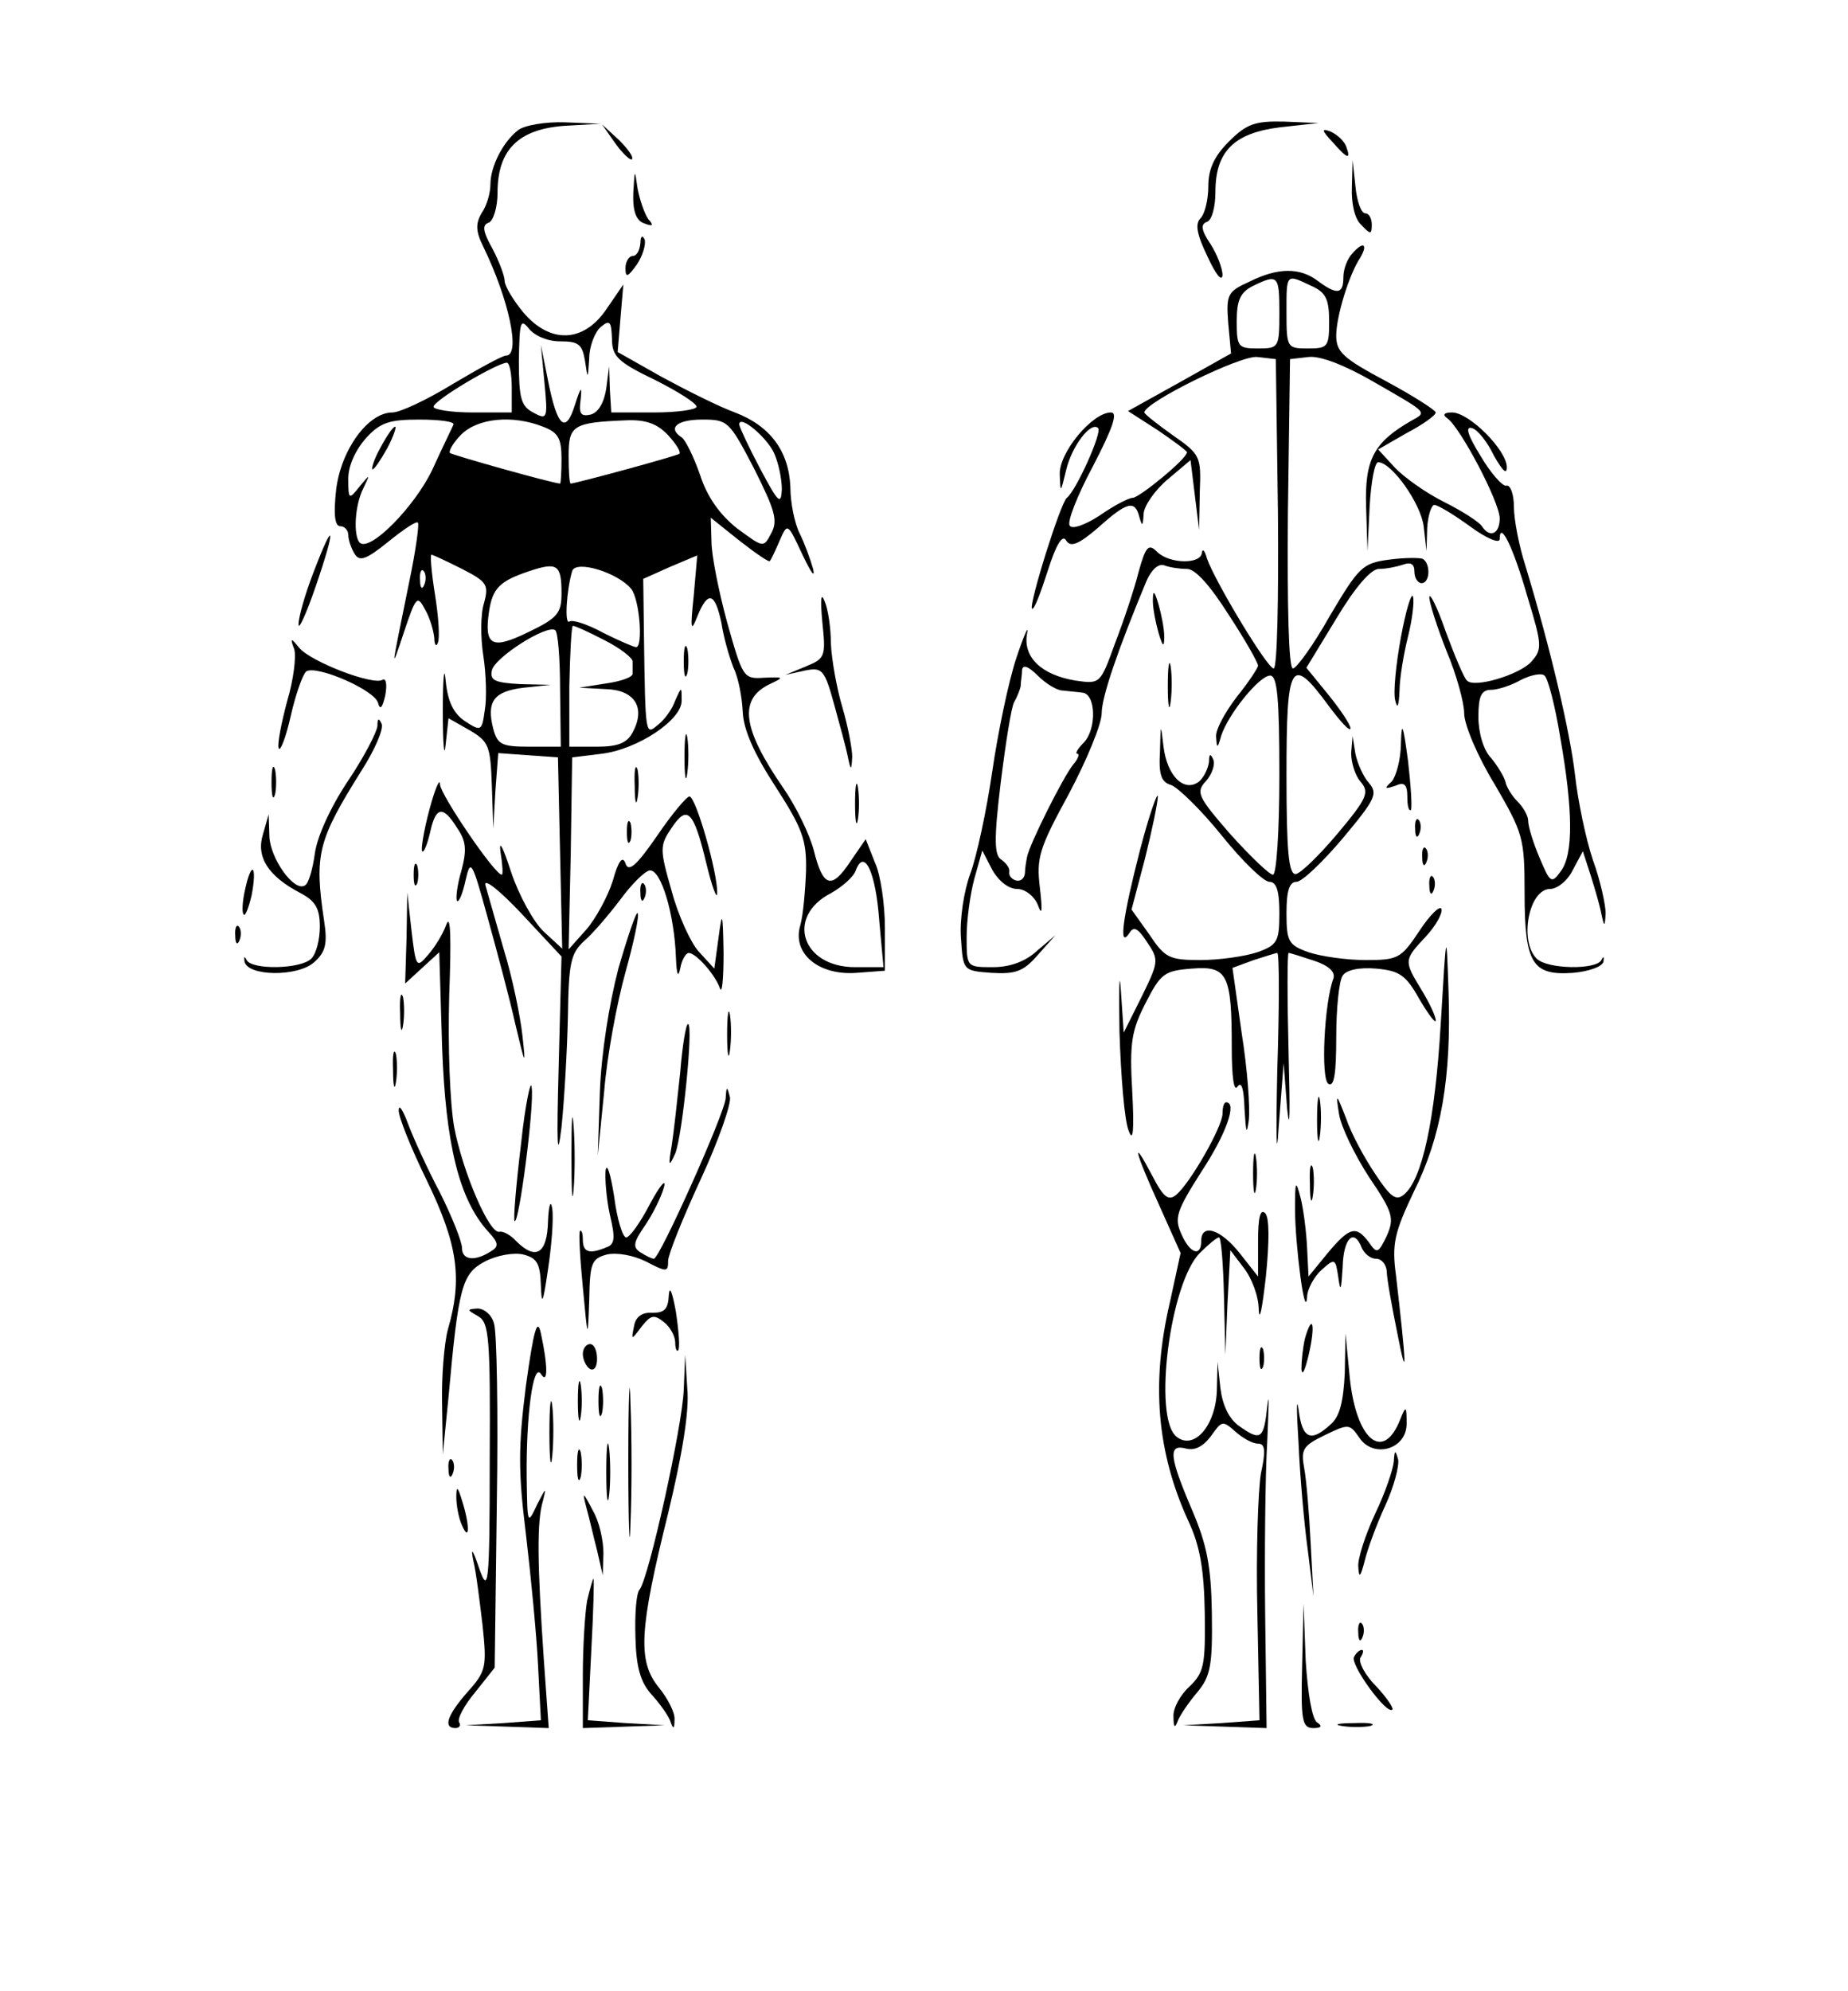 <?xml version="1.0" standalone="no"?>
<!DOCTYPE svg PUBLIC "-//W3C//DTD SVG 20010904//EN"
 "http://www.w3.org/TR/2001/REC-SVG-20010904/DTD/svg10.dtd">
<svg version="1.0" xmlns="http://www.w3.org/2000/svg"
 width="260pt" height="280pt" viewBox="0 0 260 280"
 preserveAspectRatio="xMidYMid meet">

<g transform="translate(0,280) scale(0.1,-0.1)"
fill="#000000" stroke="none">
<path d="M729 2617 c-21 -16 -39 -51 -39 -76 0 -12 -5 -30 -12 -40 -9 -15 -9
-26 2 -48 36 -74 53 -153 32 -153 -5 0 -38 -18 -75 -40 -36 -22 -74 -40 -85
-40 -34 0 -72 -52 -79 -108 -4 -36 -2 -52 6 -52 6 0 11 -6 11 -12 0 -7 4 -19
9 -27 7 -11 16 -8 47 17 21 17 40 30 42 27 2 -2 -3 -39 -12 -82 -26 -128 -27
-130 -8 -73 17 51 19 54 30 33 7 -12 12 -30 13 -40 0 -10 3 -13 5 -7 3 6 1 37
-4 68 -5 31 -7 56 -5 56 2 0 21 -9 43 -20 35 -18 38 -22 31 -48 -5 -15 -5 -49
-1 -74 4 -26 5 -61 2 -77 -4 -29 -5 -30 -28 -15 -16 11 -24 27 -27 57 -2 23
-4 4 -4 -43 0 -47 2 -68 4 -47 l4 37 30 -17 c27 -16 29 -22 31 -78 l2 -60 3
53 4 53 42 -3 42 -3 3 -135 3 -134 -26 24 c-14 13 -35 51 -46 84 -11 34 -17
46 -15 29 3 -18 4 -33 2 -33 -10 0 -86 112 -87 127 0 10 -7 -6 -15 -36 -8 -30
-12 -56 -10 -58 2 -3 7 9 11 26 8 37 18 39 38 7 13 -19 14 -31 6 -61 -6 -20
-8 -39 -6 -42 3 -2 8 11 12 29 7 31 9 28 31 -52 13 -47 31 -114 39 -150 14
-59 15 -61 10 -16 -3 27 -14 81 -26 120 -11 39 -23 80 -26 91 -3 11 19 -6 51
-40 l56 -60 -4 -155 c-3 -110 -2 -135 4 -85 4 39 8 109 9 156 1 74 4 88 22
105 12 10 35 37 51 58 16 22 35 41 42 42 16 2 35 -62 37 -123 1 -23 3 -29 6
-15 2 12 8 22 12 22 10 0 37 -30 44 -50 3 -8 5 14 5 50 -1 58 -2 60 -7 22 l-6
-44 -22 24 c-11 12 -29 51 -38 85 -17 59 -17 64 0 89 22 33 31 24 49 -51 8
-33 15 -51 15 -41 1 28 -30 136 -39 136 -4 0 -25 -25 -46 -56 -29 -42 -40 -51
-44 -38 -4 11 -10 4 -18 -25 -7 -22 -24 -53 -37 -68 l-25 -28 3 135 2 135 41
5 c51 6 114 48 113 75 0 20 0 20 -9 0 -4 -12 -15 -27 -24 -34 -18 -15 -18 -18
-20 125 l-1 80 38 17 38 16 -5 -57 c-5 -47 -4 -52 5 -29 15 37 25 34 34 -9 3
-20 11 -48 17 -63 7 -14 12 -42 13 -62 1 -25 16 -59 46 -105 38 -59 44 -75 43
-119 -1 -27 -4 -62 -8 -76 -12 -40 26 -71 79 -67 l40 3 0 60 c0 33 -6 75 -14
92 l-13 33 -22 -32 c-26 -39 -38 -36 -51 16 -6 23 -25 62 -43 88 -58 84 -63
125 -19 146 21 10 20 10 -8 9 -29 -2 -30 0 -52 78 -12 44 -22 95 -22 113 l-1
34 40 -32 c23 -18 42 -31 43 -29 2 2 8 15 14 29 11 25 11 25 32 -20 12 -25 18
-34 15 -20 -4 14 -12 36 -19 50 -7 14 -13 43 -13 65 -2 50 -28 86 -78 105 -22
8 -68 31 -103 50 l-62 35 4 48 4 47 -24 -35 c-32 -47 -79 -49 -117 -4 -14 17
-26 37 -26 44 0 7 -8 28 -17 45 -14 25 -15 34 -5 37 6 3 12 21 12 42 0 60 29
89 93 94 l52 3 -50 2 c-27 1 -57 -4 -66 -11z m59 -297 c26 0 31 -4 35 -27 4
-27 4 -27 6 3 0 17 8 37 16 44 13 11 15 8 16 -16 0 -25 8 -33 60 -58 32 -16
59 -33 59 -38 0 -4 -27 -8 -60 -8 l-60 0 -2 33 -1 32 -4 -31 c-3 -20 -11 -34
-22 -37 -14 -3 -17 1 -14 22 2 19 0 17 -8 -8 -13 -42 -25 -32 -38 34 l-10 50
5 -53 c5 -51 4 -53 -16 -42 -17 9 -20 20 -20 73 1 54 2 60 14 45 8 -10 26 -18
44 -18z m-68 -65 l0 -35 -55 0 c-30 0 -55 4 -55 8 0 9 88 61 103 62 4 0 7 -16
7 -35z m-82 -52 c-2 -5 -16 -33 -30 -64 -25 -52 -88 -116 -102 -102 -9 10 -7
52 5 76 10 21 10 21 -5 3 -15 -19 -16 -19 -16 11 0 18 10 40 25 57 20 22 33
26 75 26 29 0 50 -3 48 -7z m126 -3 c21 -8 26 -16 26 -45 0 -19 -1 -35 -2 -35
-13 1 -151 40 -155 43 -2 3 5 15 16 26 23 23 72 28 115 11z m176 -12 c11 -12
18 -23 16 -26 -3 -3 -143 -41 -153 -42 -2 0 -3 18 -3 39 0 43 6 47 82 50 27 1
43 -5 58 -21z m121 -47 c29 -58 34 -73 24 -91 -11 -21 -11 -20 -48 7 -24 19
-42 44 -52 75 -9 26 -21 50 -26 53 -20 13 -7 25 29 25 36 0 38 -2 73 -69z m28
22 c6 -13 11 -36 11 -51 -1 -23 -5 -19 -30 28 -16 30 -29 58 -30 63 0 15 39
-18 49 -40z m-299 -197 c0 -28 -5 -35 -47 -55 -51 -25 -62 -19 -55 29 5 33 15
43 57 57 39 13 45 9 45 -31z m98 6 c12 -15 17 -82 7 -82 -3 0 -24 9 -46 20
-22 12 -43 19 -48 16 -7 -5 -4 44 4 71 5 16 64 -2 83 -25z m-291 6 c-3 -8 -6
-5 -6 6 -1 11 2 17 5 13 3 -3 4 -12 1 -19z m191 -148 l1 -80 -44 0 c-39 0 -45
3 -51 25 -10 39 1 53 43 58 l38 4 -43 1 c-35 2 -43 5 -40 19 3 18 77 65 89 57
4 -2 7 -40 7 -84z m62 70 c22 -11 40 -25 40 -30 0 -6 0 -13 0 -17 1 -5 -16
-11 -37 -14 l-38 -6 37 -2 c41 -1 57 -26 38 -61 -8 -15 -21 -20 -50 -20 l-39
0 0 85 c1 47 3 85 5 85 3 0 23 -9 44 -20z m387 -394 l6 -66 -40 0 c-75 0 -98
71 -34 104 16 9 32 23 35 32 12 32 28 -2 33 -70z"/>
<path d="M535 2170 c-9 -16 -13 -30 -11 -30 3 0 12 14 21 30 9 17 13 30 11 30
-3 0 -12 -13 -21 -30z"/>
<path d="M1729 2601 c-21 -21 -29 -39 -29 -63 0 -19 -5 -39 -11 -45 -8 -8 -5
-23 10 -54 11 -24 20 -36 21 -26 0 10 -8 30 -17 44 -13 19 -14 28 -5 31 7 2
12 21 12 42 0 57 26 83 91 91 l54 6 -48 2 c-41 1 -53 -3 -78 -28z"/>
<path d="M866 2598 c10 -14 21 -24 23 -22 3 3 -6 15 -18 27 l-24 22 19 -27z"/>
<path d="M1875 2600 c21 -24 26 -25 19 -6 -3 8 -13 17 -22 21 -13 5 -13 2 3
-15z"/>
<path d="M1902 2537 c-1 -23 4 -45 13 -53 13 -14 15 -14 15 0 0 9 -4 16 -9 16
-6 0 -12 17 -14 38 l-4 37 -1 -38z"/>
<path d="M891 2529 c-1 -26 4 -39 15 -43 13 -5 14 -3 6 6 -5 7 -12 27 -15 43
-4 28 -4 28 -6 -6z"/>
<path d="M901 2458 c-1 -10 -5 -18 -11 -18 -5 0 -10 -8 -10 -17 0 -14 3 -13
16 5 8 12 13 28 11 35 -3 7 -6 5 -6 -5z"/>
<path d="M1903 2444 c-7 -7 -13 -22 -13 -34 0 -24 -9 -25 -36 -5 -25 19 -56
19 -96 -1 -31 -14 -33 -18 -30 -58 l4 -43 -73 -41 -72 -40 42 -27 c22 -15 41
-29 41 -31 0 -9 -66 -63 -76 -64 -6 0 -27 -11 -47 -25 -20 -13 -39 -20 -42
-14 -4 5 11 43 33 84 28 54 35 75 25 75 -26 0 -73 -56 -72 -87 1 -27 1 -27 9
6 8 34 35 69 45 59 6 -6 -31 -88 -44 -98 -9 -7 -54 -151 -49 -156 3 -2 12 22
22 53 12 38 21 52 26 43 6 -10 17 -6 45 18 41 37 52 39 58 15 4 -14 5 -13 6 4
0 11 16 34 34 49 l32 27 6 -49 6 -49 1 53 c2 50 1 53 -38 80 -21 15 -39 29
-40 32 0 14 136 81 159 78 l26 -3 3 -217 c1 -120 -1 -218 -6 -218 -9 0 -83
123 -94 155 -3 11 -6 14 -7 8 -1 -17 -46 -16 -63 1 -12 12 -16 8 -26 -28 -6
-24 -21 -69 -33 -100 -21 -58 -21 -58 -56 -53 -48 8 -74 33 -68 66 3 14 -4 -1
-15 -34 -11 -33 -26 -105 -34 -160 -8 -55 -22 -120 -31 -144 -9 -24 -15 -65
-13 -90 3 -46 3 -46 43 -49 34 -2 45 2 65 25 l25 28 -26 -22 c-16 -15 -38 -23
-62 -23 -37 0 -37 0 -37 43 0 23 5 60 11 82 l11 39 14 -27 c9 -16 23 -27 35
-27 11 0 24 -10 29 -22 6 -17 7 -10 3 24 -5 42 -1 55 41 132 25 47 46 98 46
113 0 23 23 90 63 186 7 16 17 25 25 22 8 -3 22 -5 32 -5 12 0 33 -24 59 -65
23 -35 41 -67 41 -71 0 -3 -13 -23 -30 -44 -16 -21 -30 -46 -29 -56 1 -17 2
-17 7 1 10 31 54 85 69 85 10 0 13 -31 13 -140 0 -78 -4 -140 -9 -140 -5 0
-32 26 -60 57 -46 53 -49 59 -34 75 8 9 13 23 10 30 -4 9 -6 8 -6 -3 -1 -9 -7
-22 -14 -28 -21 -16 -45 8 -50 49 -4 34 -4 33 -5 -7 -2 -33 2 -43 16 -47 10
-4 42 -35 71 -71 29 -36 59 -65 67 -65 10 0 14 -13 14 -44 0 -40 -3 -45 -31
-55 -18 -6 -54 -11 -80 -11 -44 0 -50 3 -72 36 l-25 35 19 72 c10 40 18 79 18
87 0 8 -12 -25 -25 -75 -24 -93 -31 -141 -15 -117 6 10 12 7 25 -13 17 -25 16
-28 -8 -77 l-25 -50 -4 59 c-2 32 -3 6 -2 -57 2 -63 7 -126 13 -140 6 -17 8
-1 5 55 -4 69 -1 86 19 125 21 41 26 45 65 48 50 4 56 -8 56 -111 0 -41 3 -63
8 -55 6 8 9 -3 10 -32 2 -33 3 -37 6 -15 2 17 -2 72 -10 122 l-13 92 30 11
c16 5 31 10 33 10 3 0 3 -75 0 -167 -2 -94 -1 -128 2 -78 l7 90 5 -65 c4 -36
4 -1 2 78 -2 78 -2 142 0 142 2 0 18 -5 36 -11 21 -7 30 -16 27 -25 -13 -34
-18 -142 -7 -148 8 -5 11 14 11 66 0 40 4 79 9 86 5 8 23 12 47 10 33 -3 42
-9 61 -43 13 -22 23 -35 23 -30 0 6 -9 25 -20 43 -25 41 -25 42 6 75 14 15 24
33 22 39 -2 5 -16 -8 -31 -31 -26 -39 -30 -41 -76 -41 -26 0 -62 5 -80 11 -28
10 -31 15 -31 55 0 31 4 44 14 44 8 0 37 28 65 61 46 55 50 63 37 78 -8 9 -16
27 -19 41 l-4 25 -2 -24 c0 -14 6 -32 13 -40 13 -15 10 -23 -32 -73 -26 -31
-53 -57 -59 -57 -10 -1 -13 33 -13 139 0 159 6 170 59 98 17 -23 31 -38 31
-32 0 5 -14 26 -31 47 l-31 38 42 69 c27 45 49 70 60 70 10 0 25 3 34 6 11 4
16 1 16 -10 0 -9 5 -16 10 -16 12 0 13 27 2 34 -4 2 -26 2 -48 -1 -37 -5 -42
-10 -83 -79 -23 -41 -47 -74 -52 -74 -6 0 -8 88 -7 218 l3 217 26 3 c16 2 50
-11 90 -34 80 -46 77 -43 54 -56 -52 -30 -65 -54 -63 -120 l2 -63 3 63 c2 34
7 62 12 62 19 0 60 -58 64 -90 l4 -35 1 33 c1 17 6 32 10 32 5 0 28 -14 50
-30 23 -17 42 -25 42 -18 0 27 19 -11 39 -81 21 -69 21 -74 5 -92 -17 -18 -80
-37 -90 -26 -4 3 -17 34 -30 69 -12 35 -23 56 -23 48 0 -8 11 -42 24 -75 14
-33 25 -73 25 -88 0 -16 19 -61 43 -100 40 -69 42 -75 42 -153 0 -99 11 -116
68 -112 23 2 42 9 43 16 1 7 0 8 -3 2 -7 -14 -76 -13 -91 2 -25 25 -11 98 19
98 10 0 25 12 32 27 l14 26 11 -34 c6 -19 13 -43 15 -54 4 -19 5 -19 6 1 0 11
-7 45 -18 75 -10 30 -21 83 -25 119 -7 61 -35 180 -70 295 -9 28 -16 65 -16
82 0 18 -5 32 -11 30 -5 -1 -22 18 -36 42 -18 29 -22 42 -12 39 8 -2 22 -20
31 -39 12 -21 18 -27 18 -16 0 24 -53 77 -77 77 -11 0 -14 -3 -7 -8 18 -12 74
-118 74 -141 0 -22 -14 -28 -25 -11 -4 6 -27 21 -53 34 -26 13 -57 35 -70 49
l-23 25 40 23 c23 12 41 25 41 29 0 3 -31 23 -70 44 -60 32 -70 41 -70 64 0
27 18 86 34 110 11 19 4 23 -11 6z m-103 -84 c0 -49 -1 -50 -30 -50 -28 0 -30
2 -30 38 0 30 5 41 23 50 35 17 37 15 37 -38z m45 38 c20 -9 25 -18 25 -50 0
-36 -2 -38 -30 -38 -29 0 -30 1 -30 50 0 56 -1 55 35 38z m-350 -569 c8 -1 21
-2 28 -3 19 -2 20 -51 2 -70 -9 -9 -13 -16 -9 -16 3 0 1 -7 -6 -15 -14 -17
-62 -113 -65 -130 -1 -5 -3 -16 -3 -23 -1 -8 -7 -12 -13 -10 -6 2 -10 7 -9 12
1 5 -4 12 -11 17 -10 6 -11 27 -1 109 7 56 15 107 19 113 4 7 8 17 9 22 0 6 2
16 2 23 1 8 9 5 22 -8 11 -11 27 -21 35 -21z m700 -65 c18 -102 19 -165 1
-189 -13 -18 -15 -17 -30 19 -9 21 -16 44 -16 52 0 7 -7 19 -15 27 -8 8 -16
21 -17 28 -2 7 -11 22 -20 33 -11 11 -18 36 -18 58 0 29 4 38 18 38 9 0 28 6
42 14 14 7 29 10 33 6 5 -4 15 -43 22 -86z"/>
<path d="M441 1995 c-12 -31 -21 -63 -21 -73 0 -9 11 15 24 53 29 84 27 99 -3
20z"/>
<path d="M1157 1925 c5 -48 4 -51 -23 -62 l-29 -12 27 6 c25 5 28 2 42 -49 8
-29 17 -62 19 -73 4 -19 5 -19 6 1 0 11 -6 43 -14 70 -8 27 -15 67 -16 89 0
22 -4 49 -9 60 -5 13 -6 2 -3 -30z"/>
<path d="M1622 1955 c0 -11 4 -31 8 -45 6 -20 8 -21 8 -5 0 11 -4 31 -8 45 -6
20 -8 21 -8 5z"/>
<path d="M1971 1904 c-7 -38 -11 -78 -8 -89 3 -13 5 -8 6 13 0 18 6 53 12 77
6 24 9 49 7 56 -2 7 -10 -19 -17 -57z"/>
<path d="M414 1887 c3 -10 -1 -43 -10 -73 -8 -30 -14 -60 -12 -66 2 -6 10 14
17 45 7 31 17 59 22 63 15 9 98 -27 101 -45 3 -10 6 -6 10 11 3 16 1 25 -4 22
-13 -8 -100 25 -117 45 -12 15 -13 14 -7 -2z"/>
<path d="M962 1870 c0 -19 2 -27 5 -17 2 9 2 25 0 35 -3 9 -5 1 -5 -18z"/>
<path d="M1643 1835 c0 -27 2 -38 4 -22 2 15 2 37 0 50 -2 12 -4 0 -4 -28z"/>
<path d="M531 1779 c-1 -9 -19 -44 -42 -78 -24 -36 -43 -78 -46 -101 -3 -22
-9 -43 -14 -45 -15 -10 -49 38 -50 69 l-1 31 -8 -28 c-10 -32 7 -59 53 -83 21
-11 27 -22 27 -47 0 -18 -5 -38 -12 -45 -15 -15 -84 -16 -91 -2 -3 6 -4 5 -3
-2 4 -21 75 -22 98 -1 16 14 19 26 14 58 -14 94 -9 113 53 212 18 28 31 58 28
65 -4 9 -6 8 -6 -3z"/>
<path d="M1971 1755 c0 -23 -7 -47 -13 -54 -11 -10 -10 -11 5 -6 13 6 17 2 17
-16 0 -12 2 -20 5 -18 2 3 0 34 -4 69 -7 52 -9 57 -10 25z"/>
<path d="M963 1735 c0 -27 2 -38 4 -22 2 15 2 37 0 50 -2 12 -4 0 -4 -28z"/>
<path d="M382 1700 c0 -19 2 -27 5 -17 2 9 2 25 0 35 -3 9 -5 1 -5 -18z"/>
<path d="M893 1695 c0 -22 2 -30 4 -17 2 12 2 30 0 40 -3 9 -5 -1 -4 -23z"/>
<path d="M1203 1670 c0 -25 2 -35 4 -22 2 12 2 32 0 45 -2 12 -4 2 -4 -23z"/>
<path d="M882 1630 c0 -14 2 -19 5 -12 2 6 2 18 0 25 -3 6 -5 1 -5 -13z"/>
<path d="M1991 1634 c0 -11 3 -14 6 -6 3 7 2 16 -1 19 -3 4 -6 -2 -5 -13z"/>
<path d="M2001 1594 c0 -11 3 -14 6 -6 3 7 2 16 -1 19 -3 4 -6 -2 -5 -13z"/>
<path d="M582 1570 c0 -14 2 -19 5 -12 2 6 2 18 0 25 -3 6 -5 1 -5 -13z"/>
<path d="M345 1550 c-4 -17 -5 -34 -2 -36 2 -3 7 10 11 27 8 42 0 50 -9 9z"/>
<path d="M2011 1554 c0 -11 3 -14 6 -6 3 7 2 16 -1 19 -3 4 -6 -2 -5 -13z"/>
<path d="M901 1544 c0 -11 3 -14 6 -6 3 7 2 16 -1 19 -3 4 -6 -2 -5 -13z"/>
<path d="M572 1481 l-2 -64 24 22 24 22 4 -133 c5 -138 24 -215 65 -260 15
-16 15 -21 3 -28 -22 -14 -40 -12 -40 5 0 9 -14 44 -31 78 -18 34 -38 78 -45
97 -7 19 -13 28 -13 19 -1 -8 17 -53 40 -100 43 -89 50 -137 29 -209 -5 -19
-9 -66 -8 -105 l1 -70 8 80 c14 156 19 174 51 191 17 9 41 13 54 10 20 -5 24
-13 25 -44 1 -29 3 -25 10 23 5 33 8 71 6 85 -2 14 -5 6 -6 -17 -1 -46 -17
-56 -45 -28 -8 9 -19 14 -23 13 -14 -5 -52 84 -64 147 -6 34 -9 113 -7 185 3
81 2 116 -4 100 -5 -14 -17 -33 -26 -43 -16 -19 -17 -17 -23 34 l-6 54 -1 -64z"/>
<path d="M870 1438 c-13 -50 -24 -119 -26 -173 l-3 -90 9 90 c4 50 18 125 30
168 12 43 20 81 17 83 -2 2 -14 -33 -27 -78z"/>
<path d="M331 1484 c0 -11 3 -14 6 -6 3 7 2 16 -1 19 -3 4 -6 -2 -5 -13z"/>
<path d="M2027 1360 c-8 -135 -26 -219 -52 -240 -11 -9 -19 -3 -40 29 -15 22
-34 57 -41 78 -14 36 -15 37 -10 6 3 -18 22 -57 42 -88 34 -50 36 -58 25 -83
-12 -25 -14 -25 -25 -9 -18 24 -27 22 -58 -15 l-27 -33 -2 40 c-1 22 -5 54 -9
70 -7 27 -8 25 -8 -15 0 -49 14 -159 17 -124 0 11 10 29 20 38 19 17 20 17 24
-11 3 -21 4 -17 6 15 1 41 16 56 27 27 4 -8 12 -15 20 -15 8 0 14 -8 15 -17 0
-10 7 -49 15 -88 14 -72 13 -48 -2 82 -6 44 -2 60 25 117 39 78 53 161 49 281
-3 90 -3 90 -11 -45z"/>
<path d="M563 1375 c0 -22 2 -30 4 -17 2 12 2 30 0 40 -3 9 -5 -1 -4 -23z"/>
<path d="M1023 1345 c0 -27 2 -38 4 -22 2 15 2 37 0 50 -2 12 -4 0 -4 -28z"/>
<path d="M957 1292 c-4 -38 -9 -84 -12 -103 -5 -29 -4 -31 5 -11 10 24 26 182
18 182 -3 0 -8 -31 -11 -68z"/>
<path d="M553 1295 c0 -22 2 -30 4 -17 2 12 2 30 0 40 -3 9 -5 -1 -4 -23z"/>
<path d="M733 1191 c-7 -58 -11 -106 -9 -108 6 -6 28 162 24 188 -1 13 -9 -23
-15 -80z"/>
<path d="M1021 1256 c-1 -21 -93 -226 -101 -226 -3 0 -11 4 -19 9 -11 7 -10
14 6 37 11 16 23 40 27 54 4 14 -5 4 -19 -22 -14 -27 -29 -48 -34 -48 -5 0
-13 26 -17 58 -5 31 -10 48 -12 36 -1 -11 1 -39 6 -62 8 -33 7 -42 -5 -46 -24
-10 -33 -7 -33 11 0 9 -2 14 -4 12 -2 -2 0 -38 4 -79 7 -75 7 -75 9 -18 1 52
3 58 25 64 14 3 37 -1 55 -10 29 -15 31 -15 31 1 0 9 21 61 46 115 25 54 43
106 41 115 -4 16 -5 16 -6 -1z"/>
<path d="M1853 1225 c0 -27 2 -38 4 -22 2 15 2 37 0 50 -2 12 -4 0 -4 -28z"/>
<path d="M804 1175 c0 -49 1 -71 3 -48 2 23 2 64 0 90 -2 26 -3 8 -3 -42z"/>
<path d="M1720 1234 c0 -18 -45 -97 -65 -114 -11 -9 -18 -4 -34 27 -30 57 -25
35 10 -42 l30 -67 -15 -69 c-27 -115 -18 -212 26 -308 16 -34 22 -67 23 -129
1 -74 -1 -84 -22 -104 -13 -12 -23 -31 -22 -42 0 -15 2 -17 6 -6 3 8 16 27 28
41 18 22 21 37 20 110 -1 67 -7 97 -28 146 -32 75 -34 93 -8 86 12 -3 24 3 35
18 15 21 16 22 34 6 10 -9 24 -17 32 -17 10 0 11 -10 4 -42 -4 -24 -7 -111 -5
-195 l3 -152 -54 -4 -53 -3 58 -2 59 -2 -2 158 c-1 86 0 198 3 247 2 50 3 71
0 48 -5 -47 -9 -50 -40 -28 -14 10 -23 29 -26 53 l-4 37 -1 -41 c-2 -50 -33
-84 -57 -64 -33 27 -9 216 33 258 12 12 24 22 27 22 3 0 6 -37 7 -82 l2 -83 3
73 4 74 19 -25 c11 -14 21 -40 21 -59 1 -18 5 3 10 47 5 50 5 83 -1 89 -7 7
-10 -7 -10 -39 l0 -50 -26 33 c-27 34 -54 42 -54 17 0 -23 -16 -18 -28 10 -10
22 -7 32 28 87 35 53 51 98 35 98 -3 0 -5 -7 -5 -16z"/>
<path d="M1763 1150 c0 -25 2 -35 4 -22 2 12 2 32 0 45 -2 12 -4 2 -4 -23z"/>
<path d="M1843 1135 c0 -22 2 -30 4 -17 2 12 2 30 0 40 -3 9 -5 -1 -4 -23z"/>
<path d="M941 979 c-1 -20 -6 -25 -23 -25 -15 1 -24 -6 -26 -19 -4 -20 -4 -20
11 0 13 16 17 17 31 6 9 -7 16 -20 16 -29 0 -8 2 -13 4 -11 3 3 1 27 -3 54 -5
28 -9 38 -10 24z"/>
<path d="M673 949 c15 -9 17 -29 16 -202 0 -178 -2 -189 -15 -152 -9 27 -12
30 -8 10 4 -16 9 -58 13 -91 6 -58 5 -64 -21 -93 -29 -33 -35 -51 -17 -51 5 0
8 4 5 8 -3 5 7 24 23 43 l27 34 3 232 c2 127 0 241 -4 252 -3 12 -14 21 -23
21 -16 -1 -15 -2 1 -11z"/>
<path d="M740 852 c-11 -87 -11 -121 0 -210 7 -59 15 -142 17 -184 l4 -77 -53
-4 -53 -3 59 -2 58 -2 -7 98 c-9 133 -10 193 -1 222 5 20 4 18 -8 -5 -14 -30
-14 -29 -15 36 -1 88 9 164 20 147 10 -16 10 11 0 57 -5 23 -10 6 -21 -73z"/>
<path d="M1836 918 c-3 -13 -5 -32 -5 -43 1 -11 5 -2 10 19 10 42 6 62 -5 24z"/>
<path d="M1892 869 c-2 -40 -7 -61 -20 -72 -28 -26 -40 -20 -45 21 -3 20 -3
-1 0 -48 2 -47 8 -114 13 -150 l8 -65 -4 75 c-2 41 -6 89 -9 105 -5 27 -2 32
29 47 33 16 35 16 48 -3 20 -31 68 -17 67 20 0 24 -1 25 -9 5 -24 -61 -62 -29
-71 59 l-6 62 -1 -56z"/>
<path d="M820 896 c0 -8 5 -18 10 -21 6 -3 10 3 10 14 0 12 -4 21 -10 21 -5 0
-10 -6 -10 -14z"/>
<path d="M884 745 c0 -93 2 -133 3 -88 2 45 2 122 0 170 -1 48 -3 12 -3 -82z"/>
<path d="M1772 890 c0 -14 2 -19 5 -12 2 6 2 18 0 25 -3 6 -5 1 -5 -13z"/>
<path d="M962 846 c-2 -52 -49 -264 -62 -281 -5 -5 -7 -36 -6 -67 1 -42 7 -63
22 -80 12 -13 24 -30 27 -38 4 -12 6 -12 6 2 1 9 -9 29 -22 45 -30 37 -28 80
13 245 20 83 30 144 27 175 l-3 48 -2 -49z"/>
<path d="M813 830 c0 -25 2 -35 4 -22 2 12 2 32 0 45 -2 12 -4 2 -4 -23z"/>
<path d="M842 830 c0 -19 2 -27 5 -17 2 9 2 25 0 35 -3 9 -5 1 -5 -18z"/>
<path d="M773 785 c0 -38 2 -53 4 -32 2 20 2 52 0 70 -2 17 -4 1 -4 -38z"/>
<path d="M853 730 c0 -36 2 -50 4 -32 2 17 2 47 0 65 -2 17 -4 3 -4 -33z"/>
<path d="M812 740 c0 -19 2 -27 5 -17 2 9 2 25 0 35 -3 9 -5 1 -5 -18z"/>
<path d="M1961 745 c-1 -11 -12 -44 -26 -73 -14 -30 -25 -64 -24 -75 1 -17 3
-15 9 8 4 17 17 52 29 78 12 26 20 56 18 65 -4 14 -5 13 -6 -3z"/>
<path d="M631 734 c0 -11 3 -14 6 -6 3 7 2 16 -1 19 -3 4 -6 -2 -5 -13z"/>
<path d="M642 695 c0 -11 3 -29 8 -40 11 -25 11 1 0 35 -6 20 -8 21 -8 5z"/>
<path d="M825 680 c4 -14 10 -41 15 -60 l8 -35 1 31 c0 18 -6 45 -15 60 -14
27 -15 27 -9 4z"/>
<path d="M826 549 c-3 -17 -6 -65 -6 -105 l0 -74 58 2 57 2 -54 3 -54 4 5 100
c3 54 4 99 3 99 -1 0 -5 -14 -9 -31z"/>
<path d="M1832 458 c-2 -78 0 -88 16 -88 11 0 13 3 5 8 -7 5 -13 40 -16 87
l-3 80 -2 -87z"/>
<path d="M1911 504 c0 -11 3 -14 6 -6 3 7 2 16 -1 19 -3 4 -6 -2 -5 -13z"/>
<path d="M1905 470 c-6 -10 46 -82 54 -74 2 2 -8 17 -23 33 -16 16 -25 34 -22
40 4 6 5 11 2 11 -3 0 -8 -4 -11 -10z"/>
<path d="M1888 373 c12 -2 30 -2 40 0 9 3 -1 5 -23 4 -22 0 -30 -2 -17 -4z"/>
</g>
</svg>
